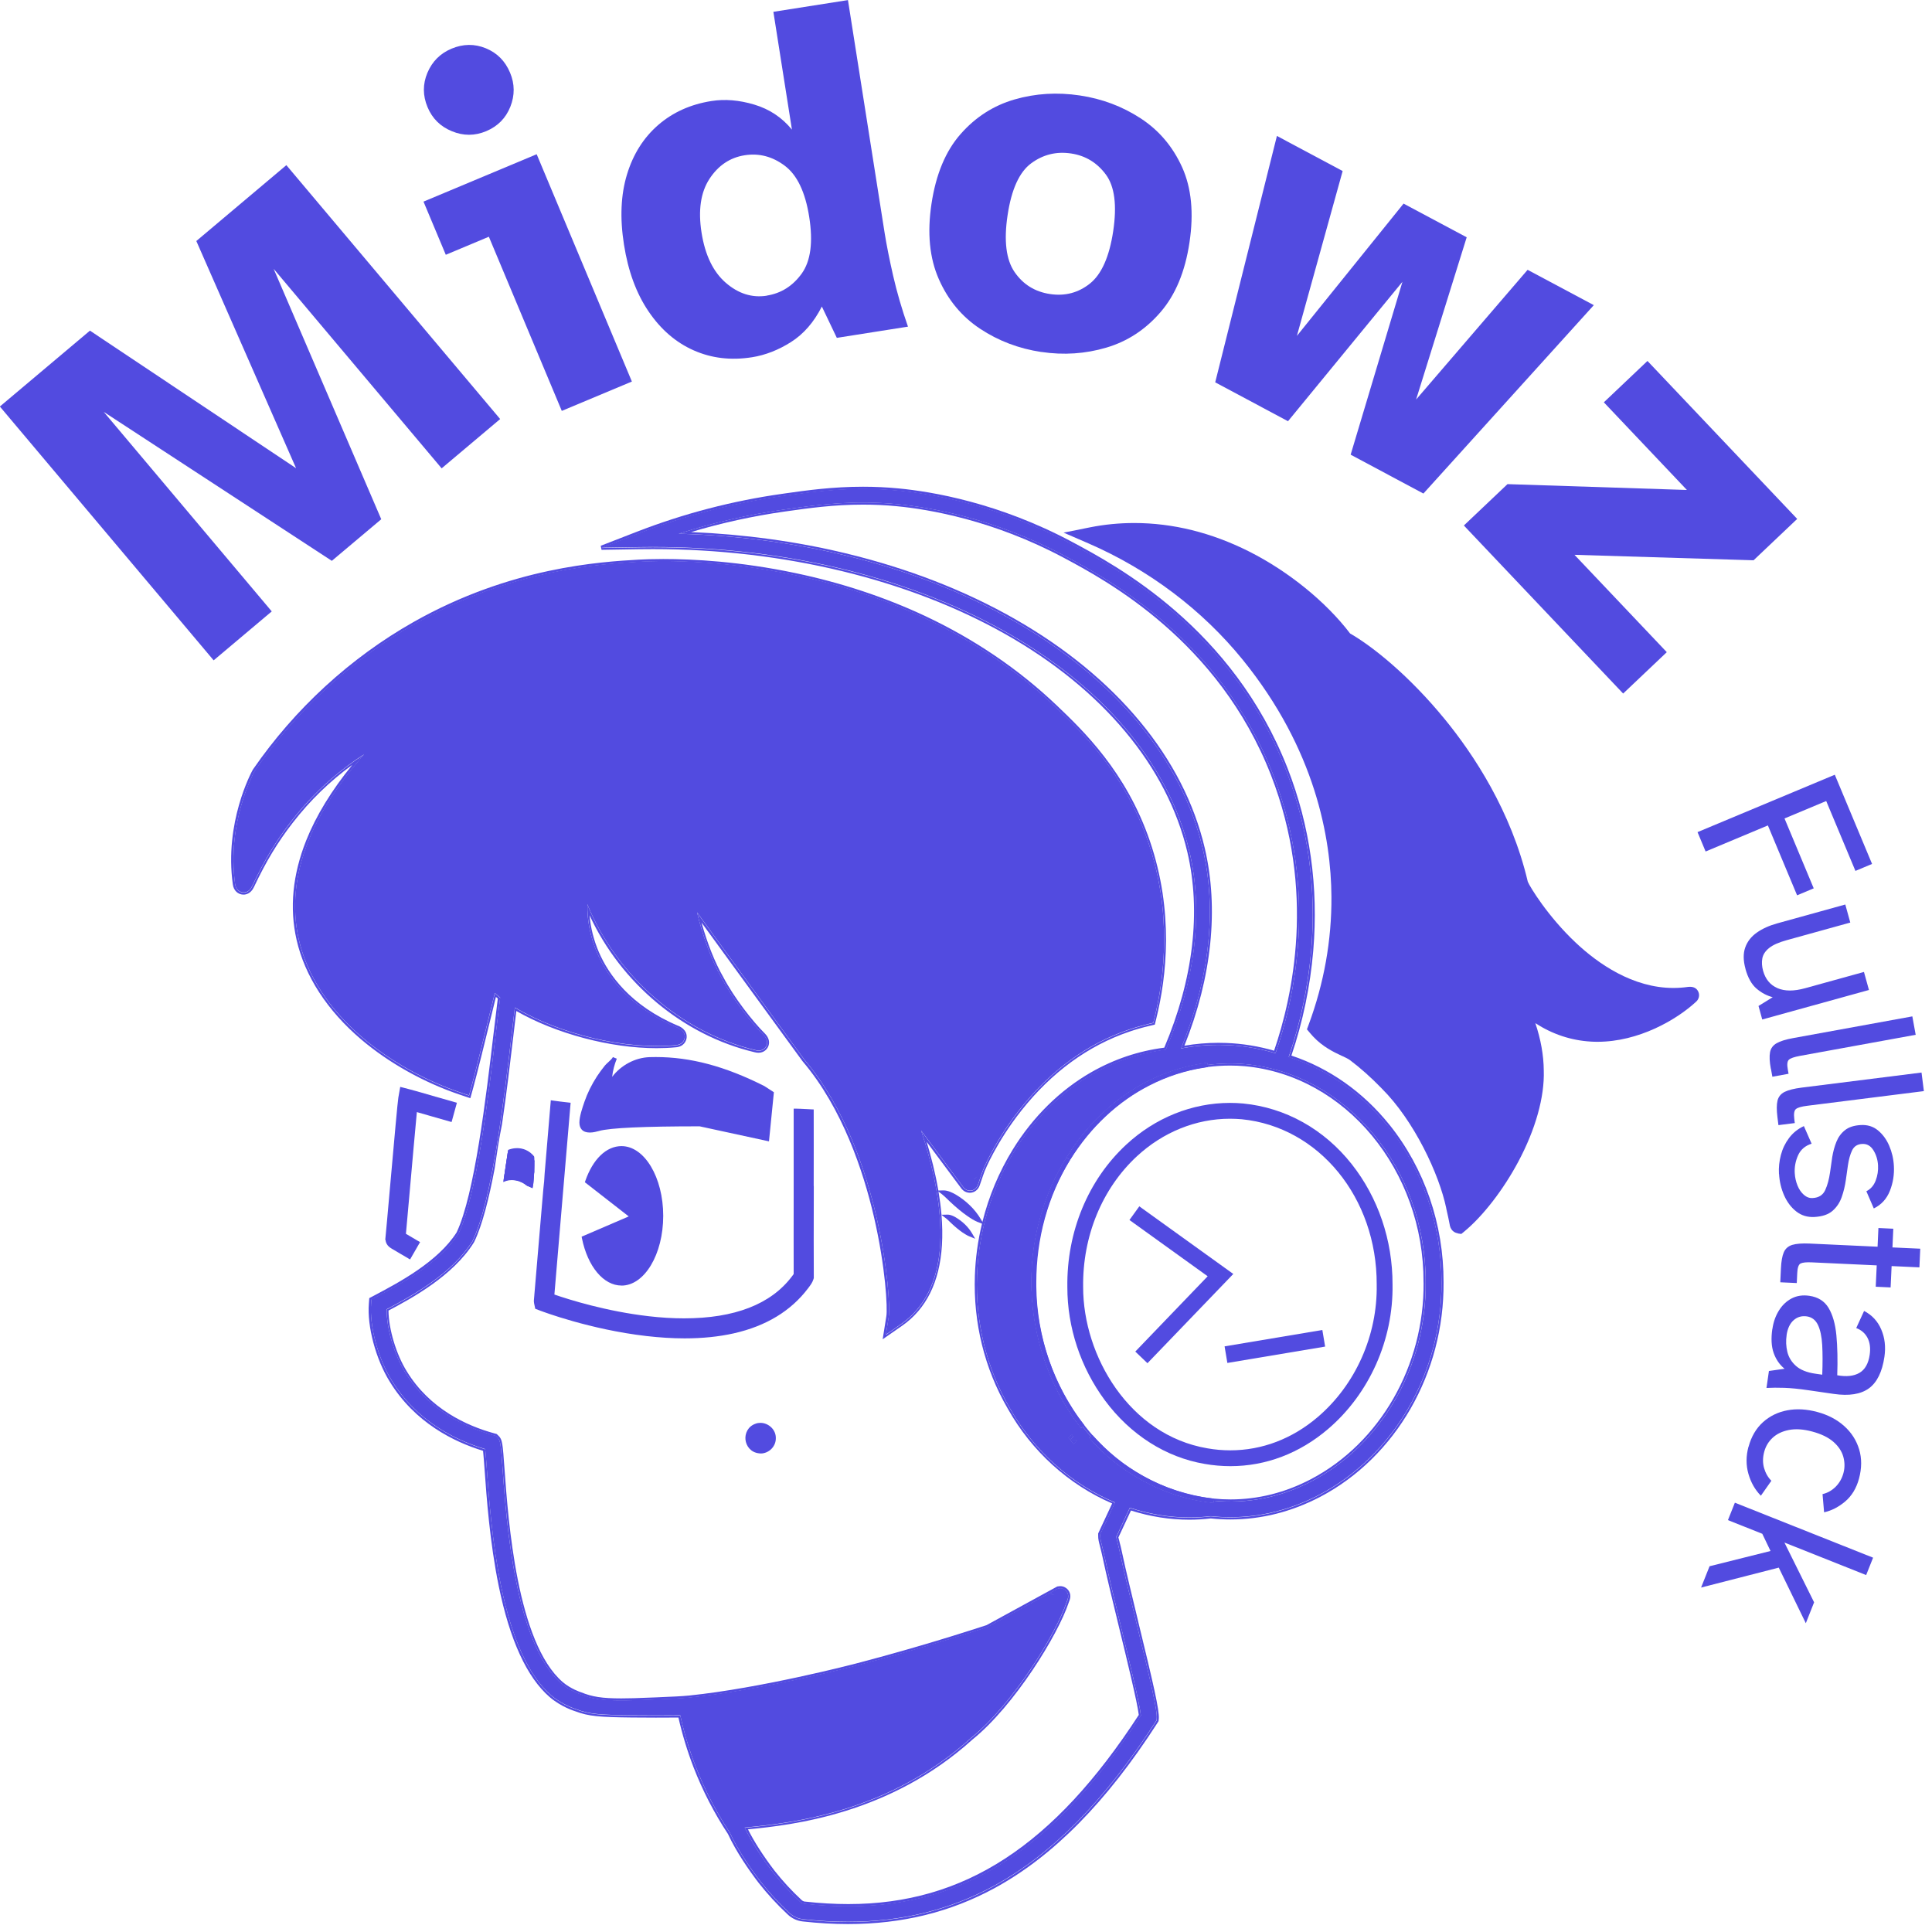 <svg width="128" height="128" viewBox="0 0 128 128" fill="none" xmlns="http://www.w3.org/2000/svg">
<g clip-path="url(#clip0_302_65)">
<path d="M41.175 85.171C39.988 85.171 38.936 83.916 38.556 82.046L38.534 81.933L41.655 80.591L38.749 78.327L38.78 78.234C39.28 76.794 40.172 75.933 41.175 75.933C42.701 75.933 43.94 78.006 43.94 80.553C43.94 83.101 42.701 85.174 41.175 85.174V85.171Z" fill="#524BE0"/>
<path d="M41.175 76.073C40.21 76.073 39.367 76.96 38.911 78.28L41.927 80.628L38.693 82.02C39.049 83.775 40.026 85.033 41.175 85.033C42.626 85.033 43.8 83.029 43.8 80.553C43.8 78.077 42.623 76.073 41.175 76.073Z" fill="#524BE0"/>
<path d="M35.337 78.405C35.397 77.83 35.412 77.25 35.391 76.669C35.259 76.497 35.072 76.319 34.797 76.207C34.626 76.135 34.445 76.101 34.261 76.101C34.017 76.101 33.808 76.163 33.661 76.223C33.552 76.906 33.455 77.593 33.352 78.277C33.452 78.23 33.655 78.149 33.908 78.149C34.045 78.149 34.182 78.174 34.31 78.221C34.367 78.243 34.42 78.267 34.47 78.293C34.623 78.352 34.763 78.436 34.891 78.542C35.016 78.586 35.135 78.642 35.253 78.708L35.337 78.402V78.405Z" fill="#524BE0"/>
<path d="M35.391 77.694C35.4 77.444 35.403 77.194 35.4 76.941C35.291 76.738 35.094 76.479 34.744 76.335C34.264 76.136 33.833 76.292 33.636 76.385C33.546 76.96 33.465 77.537 33.377 78.112C33.574 78.034 33.945 77.937 34.361 78.09C34.682 78.209 34.885 78.427 34.994 78.583C35.038 78.602 35.085 78.621 35.128 78.643C35.216 78.327 35.303 78.009 35.391 77.694Z" fill="#524BE0"/>
<path d="M35.312 78.624C35.394 77.959 35.416 77.284 35.387 76.616C35.256 76.451 35.069 76.285 34.81 76.176C34.635 76.104 34.448 76.067 34.258 76.067C34.017 76.067 33.814 76.126 33.667 76.182C33.555 76.894 33.455 77.606 33.346 78.318C33.44 78.268 33.646 78.184 33.905 78.184C34.005 78.184 34.101 78.196 34.198 78.221C34.46 78.258 34.694 78.377 34.894 78.546C35.029 78.596 35.16 78.655 35.284 78.727L35.312 78.621V78.624ZM34.42 77.928C34.254 77.865 34.083 77.837 33.905 77.837C33.727 77.837 33.586 77.865 33.462 77.903L33.686 76.56C33.789 76.507 33.998 76.417 34.258 76.417C34.401 76.417 34.541 76.445 34.676 76.501C35.125 76.688 35.288 77.097 35.334 77.241L35.029 78.349C34.894 78.196 34.694 78.031 34.42 77.931V77.928Z" fill="#524BE0"/>
<path d="M35.094 78.63C35.116 78.639 35.138 78.652 35.156 78.661L35.378 77.856C35.384 77.753 35.387 77.65 35.391 77.547L35.091 78.63H35.094Z" fill="#524BE0"/>
<path d="M35.4 77.025C35.4 76.975 35.4 76.925 35.4 76.872C35.281 76.673 35.085 76.439 34.76 76.304C34.286 76.108 33.855 76.248 33.646 76.345C33.643 76.373 33.636 76.401 33.633 76.429C33.811 76.339 34.248 76.167 34.735 76.37C35.11 76.526 35.306 76.819 35.403 77.025H35.4Z" fill="#524BE0"/>
<path d="M34.348 78.124C34.629 78.227 34.816 78.408 34.932 78.561C34.972 78.577 35.013 78.593 35.053 78.611C34.941 78.436 34.726 78.19 34.37 78.059C34.204 77.999 34.048 77.974 33.905 77.974C33.693 77.974 33.511 78.024 33.383 78.074C33.38 78.102 33.374 78.127 33.371 78.155C33.568 78.074 33.936 77.974 34.348 78.124Z" fill="#524BE0"/>
<path d="M46.353 74.622C42.67 74.622 40.428 74.725 39.695 74.927L39.67 74.934C39.554 74.965 39.317 75.034 39.077 75.034C38.837 75.034 38.662 74.968 38.543 74.84C38.44 74.725 38.387 74.569 38.387 74.375C38.387 73.966 38.584 73.395 38.715 73.014L38.721 72.995C38.918 72.424 39.196 71.859 39.548 71.315C39.711 71.066 39.892 70.822 40.079 70.591C40.138 70.522 40.216 70.448 40.3 70.373C40.419 70.263 40.566 70.129 40.606 70.035L40.865 70.141C40.709 70.522 40.603 70.931 40.556 71.344C41.137 70.576 42.08 70.067 43.041 70.038C43.175 70.035 43.313 70.032 43.447 70.032C45.747 70.032 48.026 70.638 50.617 71.943H50.623L51.272 72.364L50.947 75.618L46.353 74.622Z" fill="#524BE0"/>
<path d="M46.365 74.484C42.039 74.484 40.279 74.621 39.657 74.793C39.508 74.834 38.899 75.024 38.643 74.743C38.568 74.662 38.524 74.54 38.524 74.372C38.524 73.978 38.721 73.413 38.852 73.039C39.052 72.458 39.333 71.902 39.667 71.39C39.826 71.144 40.001 70.906 40.188 70.682C40.328 70.513 40.656 70.285 40.737 70.088C40.503 70.653 40.385 71.265 40.391 71.877C40.884 70.891 41.945 70.213 43.047 70.179C45.741 70.095 48.148 70.856 50.557 72.068L51.129 72.436L50.826 75.449C49.34 75.127 47.854 74.806 46.368 74.484H46.365Z" fill="#524BE0"/>
<path d="M71.842 94.434L71.733 94.521L71.624 94.605C71.355 94.265 71.096 93.903 70.856 93.531C69.233 91.031 68.337 87.974 68.337 84.924C68.337 83.372 68.561 81.846 69.005 80.388C69.382 79.102 69.935 77.865 70.653 76.713L70.771 76.785L70.89 76.857C69.429 79.245 68.658 82.052 68.658 84.974C68.658 85.052 68.658 85.133 68.658 85.214C68.689 88.57 69.819 91.842 71.842 94.434Z" fill="#524BE0"/>
<path d="M68.521 85.217C68.477 82.164 69.273 79.236 70.771 76.785C70.072 77.909 69.517 79.136 69.139 80.428C67.816 84.784 68.502 89.654 70.974 93.456C71.215 93.825 71.468 94.181 71.736 94.518C69.735 91.955 68.555 88.633 68.524 85.214L68.521 85.217ZM68.521 85.217C68.477 82.164 69.273 79.236 70.771 76.785C70.072 77.909 69.517 79.136 69.139 80.428C67.816 84.784 68.502 89.654 70.974 93.456C71.215 93.825 71.468 94.181 71.736 94.518C69.735 91.955 68.555 88.633 68.524 85.214L68.521 85.217ZM68.521 85.217C68.477 82.164 69.273 79.236 70.771 76.785C70.072 77.909 69.517 79.136 69.139 80.428C67.816 84.784 68.502 89.654 70.974 93.456C71.215 93.825 71.468 94.181 71.736 94.518C69.735 91.955 68.555 88.633 68.524 85.214L68.521 85.217ZM68.521 85.217C68.477 82.164 69.273 79.236 70.771 76.785C70.072 77.909 69.517 79.136 69.139 80.428C67.816 84.784 68.502 89.654 70.974 93.456C71.215 93.825 71.468 94.181 71.736 94.518C69.735 91.955 68.555 88.633 68.524 85.214L68.521 85.217Z" fill="#524BE0"/>
<path d="M80.004 70.553L79.976 70.416C77.429 70.744 75.041 71.89 73.075 73.728C72.151 74.593 71.343 75.586 70.668 76.685L70.787 76.757L70.906 76.832C72.251 74.677 74.068 72.976 76.162 71.912C77.317 71.321 78.544 70.922 79.811 70.731C79.861 70.722 79.911 70.716 79.945 70.71C79.97 70.706 79.995 70.7 80.017 70.694C80.02 70.694 80.026 70.694 80.029 70.691L80.001 70.556L80.004 70.553ZM71.012 95.064L70.793 95.239C70.793 95.239 70.799 95.248 70.806 95.255C70.806 95.258 70.812 95.261 70.812 95.264C70.812 95.264 70.812 95.267 70.815 95.27L70.887 95.361L70.996 95.273L71.105 95.186L71.009 95.064H71.012ZM80.413 99.288C80.413 99.288 80.404 99.288 80.398 99.288L80.323 99.279C78.684 99.073 77.142 98.57 75.744 97.793C75.734 97.787 75.725 97.784 75.716 97.777C74.483 97.087 73.362 96.182 72.382 95.08L72.279 95.17L72.173 95.264C72.825 96.004 73.549 96.669 74.333 97.234C76.234 98.57 78.272 99.354 80.388 99.566L80.404 99.429L80.42 99.291C80.42 99.291 80.42 99.291 80.416 99.291L80.413 99.288Z" fill="#524BE0"/>
<path d="M80.304 99.416C77.17 99.026 74.383 97.54 72.279 95.174C72.922 95.904 73.637 96.557 74.414 97.122C76.306 98.452 78.344 99.223 80.401 99.429L80.304 99.416ZM73.172 73.829C72.251 74.69 71.452 75.677 70.79 76.757C72.123 74.625 73.971 72.87 76.103 71.787C77.273 71.19 78.513 70.788 79.792 70.594C79.842 70.588 79.889 70.579 79.927 70.572C79.951 70.569 79.973 70.563 79.998 70.557C77.495 70.878 75.132 72.002 73.175 73.832L73.172 73.829ZM70.903 95.152C70.903 95.152 70.918 95.174 70.927 95.183C70.953 95.214 70.974 95.242 70.999 95.273C70.968 95.233 70.937 95.192 70.903 95.152Z" fill="#524BE0"/>
<path d="M71.012 95.064L70.793 95.239C70.793 95.239 70.799 95.248 70.806 95.255C70.806 95.258 70.812 95.261 70.812 95.264C70.812 95.264 70.812 95.267 70.815 95.27L70.887 95.361L70.996 95.273L71.105 95.186L71.009 95.064H71.012ZM71.336 95.47L71.296 95.411H70.924L71.118 95.642C71.118 95.642 71.127 95.654 71.133 95.66L71.34 95.47H71.336Z" fill="#524BE0"/>
<path d="M71.224 95.551C71.224 95.551 71.23 95.561 71.237 95.564C71.233 95.561 71.23 95.554 71.227 95.551H71.224ZM70.903 95.152C70.903 95.152 70.918 95.174 70.927 95.183C70.953 95.214 70.974 95.242 70.999 95.273C70.968 95.233 70.937 95.192 70.903 95.152Z" fill="#524BE0"/>
<path d="M69.869 105.675L69.607 105.592V105.595L69.74 105.635L69.869 105.675Z" fill="#524BE0"/>
<path d="M64.642 78.036L64.75 77.95L64.529 78.113L64.532 78.119L64.642 78.036Z" fill="#524BE0"/>
<path d="M81.244 69.236C82.57 69.289 83.681 69.532 84.506 69.779C85.754 66.204 87.374 59.086 84.34 51.303C80.847 42.334 73.356 38.331 70.534 36.823C65.84 34.316 61.563 33.602 59.431 33.398C56.472 33.118 54.075 33.455 52.146 33.73L51.987 33.751C49.605 34.085 47.255 34.626 44.964 35.359C48.772 35.465 52.465 35.946 55.973 36.786C60.103 37.779 63.886 39.249 67.219 41.157C73.871 44.969 78.297 50.313 79.683 56.214C80.635 60.27 80.139 64.834 78.25 69.458C79.04 69.308 80.058 69.186 81.244 69.233V69.236ZM78.472 69.276C80.292 64.712 80.757 60.188 79.817 56.183C78.425 50.245 73.974 44.866 67.288 41.038C63.942 39.121 60.146 37.648 56.004 36.652C52.749 35.868 49.315 35.4 45.788 35.25C47.823 34.641 49.908 34.185 52.003 33.889L52.162 33.867C53.601 33.664 55.233 33.433 57.184 33.433C57.93 33.433 58.682 33.467 59.416 33.539C61.538 33.742 65.796 34.454 70.466 36.948C73.275 38.447 80.732 42.434 84.206 51.356C87.19 59.014 85.639 66.033 84.412 69.611C83.379 69.314 82.314 69.139 81.244 69.099C81.069 69.092 80.891 69.089 80.719 69.089C79.967 69.089 79.212 69.155 78.469 69.28L78.472 69.276Z" fill="#524BE0"/>
<path d="M71.296 95.411H70.924L71.118 95.642C71.118 95.642 71.127 95.654 71.133 95.661L71.34 95.47L71.299 95.408L71.296 95.411Z" fill="#524BE0"/>
<path d="M71.105 95.186L71.009 95.064L70.79 95.239C70.79 95.239 70.796 95.248 70.803 95.255C70.803 95.258 70.809 95.261 70.809 95.264C70.809 95.264 70.809 95.267 70.812 95.27L70.884 95.361L70.993 95.273L71.102 95.186H71.105Z" fill="#524BE0"/>
<path d="M92.044 74.506C90.308 72.346 88.067 70.769 85.558 69.935C86.31 67.731 86.809 65.33 87.006 62.986C87.362 58.777 86.793 54.719 85.314 50.922C81.681 41.591 73.94 37.457 71.027 35.902C66.174 33.308 61.741 32.568 59.531 32.359C58.757 32.284 57.968 32.247 57.181 32.247C55.164 32.247 53.488 32.481 52.009 32.69L51.84 32.715C48.529 33.18 45.27 34.032 42.155 35.244L39.801 36.158L39.854 36.427L42.379 36.386C42.679 36.38 42.982 36.38 43.281 36.38C51.918 36.38 60.215 38.388 66.645 42.034C73.069 45.677 77.339 50.801 78.665 56.451C79.589 60.391 79.062 64.868 77.136 69.411C75.438 69.626 73.815 70.173 72.304 71.034C70.235 72.218 68.433 73.991 67.098 76.161C66.186 77.644 65.509 79.264 65.087 80.956C65.078 80.993 65.069 81.034 65.059 81.072C64.788 82.189 64.629 83.341 64.588 84.503C64.476 87.631 65.228 90.681 66.764 93.322C68.34 96.138 70.796 98.364 73.684 99.607L72.757 101.596V101.739C72.75 101.964 72.807 102.173 72.882 102.463L72.888 102.492C72.935 102.669 72.991 102.891 73.05 103.175C73.303 104.374 73.746 106.2 74.139 107.811C74.658 109.938 75.36 112.835 75.447 113.618C69.819 122.282 63.883 126.15 56.204 126.15C55.286 126.15 54.319 126.094 53.339 125.985H53.323C53.242 125.975 53.167 125.938 53.101 125.875L53.089 125.863C52.446 125.267 51.846 124.614 51.306 123.927C50.57 122.962 49.967 122.023 49.555 121.199C52.496 120.914 58.96 120.196 64.429 115.248C67.201 113.013 70.1 108.308 70.806 106.172L70.818 106.138C70.84 106.082 70.856 106.041 70.868 106.007C70.996 105.635 70.815 105.386 70.731 105.298C70.672 105.236 70.506 105.086 70.241 105.086C70.194 105.086 70.144 105.092 70.094 105.102H70.082C70.082 105.102 70.072 105.108 70.069 105.108H70.047C70.047 105.108 66.139 107.246 65.359 107.671C62.462 108.617 59.513 109.482 56.594 110.243C56.532 110.259 50.439 111.842 45.669 112.332C45.176 112.382 44.555 112.41 43.431 112.457L43.097 112.469C42.248 112.507 41.649 112.523 41.156 112.523C39.901 112.523 39.23 112.419 38.496 112.117H38.49L38.484 112.114C38.478 112.114 37.806 111.892 37.279 111.439C34.254 108.829 33.674 100.756 33.424 97.303C33.302 95.632 33.287 95.376 33.034 95.13L32.909 95.008L32.74 94.961C30.943 94.471 28.474 93.357 26.941 90.84C26.248 89.723 25.749 88.052 25.739 86.829C27.266 86.02 30.006 84.54 31.392 82.323L31.426 82.261C31.954 81.162 32.397 79.407 32.772 77.419C32.915 76.439 33.059 75.458 33.259 74.487C33.561 72.442 33.808 70.363 34.011 68.637V68.63C34.095 67.934 34.154 67.413 34.208 66.982C36.826 68.484 40.444 69.445 43.494 69.445C43.928 69.445 44.352 69.427 44.748 69.389C45.329 69.355 45.457 68.939 45.482 68.811C45.523 68.602 45.504 68.215 44.939 67.962H44.929C41.752 66.623 40.319 64.566 39.676 63.079C39.339 62.296 39.13 61.465 39.061 60.641C41.146 65.149 45.273 68.593 49.986 69.711C50.077 69.736 50.167 69.748 50.252 69.748C50.629 69.748 50.81 69.492 50.857 69.411C51.035 69.111 50.963 68.758 50.667 68.465C49.867 67.672 48.638 66.102 47.929 64.753L47.917 64.731C47.367 63.776 46.855 62.486 46.478 61.122C46.924 61.734 47.427 62.424 47.954 63.151L48.797 64.309C50.523 66.682 52.309 69.136 53.157 70.291L53.182 70.323C55.826 73.441 57.203 77.625 57.893 80.585C58.679 83.963 58.807 86.685 58.723 87.197L58.479 88.73L59.756 87.843C61.361 86.732 62.253 84.933 62.406 82.504C62.447 81.843 62.431 81.165 62.375 80.485C62.375 80.478 62.375 80.475 62.375 80.469C62.331 79.957 62.263 79.445 62.178 78.942C62.175 78.917 62.169 78.889 62.166 78.864C61.969 77.712 61.682 76.604 61.392 75.645C61.854 76.264 62.184 76.707 62.412 77.019L63.258 78.156C63.474 78.446 63.63 78.652 63.689 78.733C63.826 78.917 64.029 79.023 64.251 79.023C64.276 79.023 64.301 79.023 64.326 79.02C64.572 78.992 64.778 78.836 64.881 78.599L64.897 78.564C64.947 78.424 64.994 78.287 65.031 78.171L65.037 78.156C65.097 77.978 65.156 77.796 65.237 77.587C65.243 77.569 65.99 75.699 67.675 73.569C69.679 71.04 72.079 69.286 74.804 68.356C75.232 68.209 75.672 68.081 76.115 67.978L76.509 67.884L76.605 67.491C77.295 64.7 77.779 60.395 76.184 55.724C74.614 51.125 71.739 48.384 70.019 46.742C67.513 44.354 64.579 42.359 61.301 40.816C58.642 39.568 55.742 38.606 52.686 37.966C49.025 37.195 45.91 37.036 43.94 37.036C43.206 37.036 42.663 37.058 42.333 37.076C39.792 37.223 33.836 37.566 27.403 41.207C23.22 43.573 19.543 46.945 16.768 50.966L16.737 51.016C16.659 51.157 14.852 54.497 15.426 58.596C15.486 59.027 15.773 59.221 16.019 59.261C16.057 59.267 16.097 59.271 16.135 59.271C16.297 59.271 16.606 59.208 16.809 58.799L16.818 58.784C17.624 57.076 18.395 55.796 19.403 54.5C20.555 53.014 21.878 51.734 23.342 50.676C21.962 52.368 20.939 54.047 20.286 55.683C19.384 57.947 19.169 60.167 19.652 62.277C20.202 64.678 21.681 66.954 23.929 68.865C25.767 70.425 28.099 71.731 30.499 72.536L31.161 72.758L31.348 72.083C31.604 71.153 32.097 69.149 32.491 67.538C32.628 66.979 32.753 66.47 32.856 66.049L32.981 66.155C32.9 66.782 32.809 67.547 32.706 68.427L32.7 68.471C32.197 72.72 31.442 79.139 30.253 81.649C29.02 83.594 26.407 84.977 24.843 85.805L24.466 86.004L24.438 86.366C24.316 87.871 24.896 90.044 25.817 91.53C27.484 94.262 30.084 95.533 32.004 96.12C32.038 96.441 32.076 96.963 32.107 97.39C32.235 99.185 32.45 102.186 33.043 105.083C33.777 108.664 34.913 111.139 36.417 112.435C37.16 113.075 38.034 113.353 38.119 113.378C39.005 113.712 39.714 113.765 41.849 113.79C42.382 113.796 42.922 113.799 43.456 113.799C43.953 113.799 44.452 113.799 44.948 113.793C45.201 114.911 45.538 116.016 45.947 117.081C46.546 118.626 47.311 120.112 48.226 121.501L48.232 121.511C48.791 122.719 49.64 123.93 50.258 124.739C50.841 125.482 51.487 126.184 52.177 126.828C52.452 127.096 52.811 127.265 53.192 127.302C54.209 127.414 55.211 127.474 56.173 127.474C59.765 127.474 62.946 126.693 65.896 125.092C69.766 122.984 73.293 119.413 76.671 114.168L76.758 114.03L76.774 113.871C76.824 113.334 76.402 111.517 75.425 107.502L75.4 107.39C75.001 105.738 74.586 104.031 74.349 102.907C74.283 102.585 74.221 102.342 74.168 102.145V102.133C74.139 102.036 74.115 101.936 74.096 101.861L74.929 100.075C76.203 100.481 77.504 100.684 78.796 100.684C79.271 100.684 79.749 100.656 80.217 100.6C80.647 100.646 81.085 100.668 81.518 100.668C83.569 100.668 85.57 100.163 87.468 99.17C92.481 96.538 95.689 90.962 95.639 84.962V84.952C95.652 81.112 94.375 77.403 92.044 74.503V74.506ZM95.502 84.968C95.552 90.915 92.374 96.444 87.405 99.051C85.514 100.044 83.519 100.534 81.522 100.534C81.088 100.534 80.654 100.512 80.22 100.465C79.749 100.522 79.274 100.55 78.8 100.55C77.464 100.55 76.134 100.328 74.857 99.906L73.955 101.845C73.971 101.93 74.002 102.048 74.033 102.17C74.083 102.367 74.149 102.613 74.214 102.938C74.458 104.09 74.882 105.841 75.294 107.537C76.243 111.445 76.686 113.344 76.64 113.859L76.627 113.987L76.558 114.093C73.194 119.316 69.685 122.875 65.833 124.97C62.921 126.553 59.74 127.336 56.179 127.336C55.218 127.336 54.231 127.28 53.214 127.165C52.864 127.13 52.533 126.977 52.283 126.731C51.597 126.094 50.954 125.395 50.376 124.655C49.73 123.809 48.903 122.616 48.354 121.426C47.601 120.287 46.777 118.82 46.087 117.034C45.613 115.81 45.292 114.667 45.07 113.656C43.937 113.668 42.866 113.665 41.861 113.656C39.764 113.634 39.049 113.584 38.175 113.253C38.175 113.253 37.27 112.981 36.52 112.335C35.041 111.058 33.92 108.611 33.193 105.061C32.603 102.179 32.388 99.182 32.26 97.387C32.222 96.859 32.182 96.319 32.147 96.02C30.175 95.43 27.603 94.165 25.951 91.465C25.043 90 24.472 87.862 24.59 86.385L24.612 86.098L24.921 85.936C26.501 85.099 29.138 83.703 30.387 81.724C31.586 79.198 32.344 72.761 32.85 68.493C32.959 67.569 33.056 66.754 33.14 66.105C33.028 66.011 32.906 65.911 32.784 65.808C32.672 66.267 32.525 66.857 32.366 67.513C31.97 69.124 31.479 71.131 31.224 72.055L31.077 72.586L30.552 72.411C28.168 71.612 25.852 70.316 24.029 68.768C21.803 66.876 20.339 64.625 19.799 62.255C19.325 60.173 19.534 57.981 20.427 55.743C21.176 53.863 22.415 51.937 24.119 49.995C22.718 50.891 20.951 52.299 19.306 54.422C18.292 55.724 17.514 57.01 16.706 58.73L16.7 58.74C16.5 59.139 16.21 59.155 16.057 59.13C15.96 59.114 15.642 59.027 15.579 58.584C15.011 54.516 16.796 51.228 16.875 51.091L16.903 51.047C19.662 47.051 23.323 43.692 27.487 41.338C33.892 37.716 39.823 37.373 42.358 37.226C43.481 37.161 47.542 37.033 52.674 38.113C55.72 38.753 58.611 39.708 61.258 40.954C64.522 42.487 67.444 44.472 69.938 46.854C71.645 48.484 74.508 51.21 76.068 55.78C77.654 60.416 77.17 64.697 76.487 67.469L76.409 67.778L76.1 67.853C75.653 67.959 75.207 68.087 74.776 68.234C72.026 69.174 69.604 70.941 67.585 73.494C65.902 75.617 65.159 77.469 65.128 77.547C65.041 77.765 64.978 77.953 64.919 78.137C64.878 78.262 64.835 78.393 64.788 78.524L64.775 78.555C64.694 78.743 64.526 78.871 64.332 78.892C64.135 78.914 63.945 78.827 63.823 78.664C63.751 78.568 63.549 78.296 63.261 77.912L62.547 76.951C62.194 76.47 61.632 75.717 61.03 74.915C61.03 74.921 61.033 74.927 61.036 74.934C61.701 76.938 62.456 79.879 62.291 82.508C62.141 84.893 61.267 86.654 59.7 87.74L58.692 88.439L58.885 87.228C58.969 86.707 58.842 83.956 58.052 80.563C57.359 77.587 55.976 73.379 53.313 70.241L53.292 70.213C52.408 69.014 50.526 66.429 48.709 63.929C47.779 62.652 46.877 61.409 46.184 60.46C46.531 61.915 47.108 63.576 47.817 64.809L47.826 64.828C48.538 66.189 49.78 67.772 50.585 68.574C50.704 68.693 50.957 69.002 50.754 69.348C50.701 69.436 50.498 69.711 50.039 69.583C45.101 68.412 40.844 64.65 38.915 59.923C38.896 60.978 39.114 62.099 39.564 63.142C40.216 64.653 41.668 66.742 44.889 68.093L44.901 68.1C45.351 68.302 45.401 68.59 45.36 68.796C45.342 68.899 45.239 69.23 44.758 69.258C41.434 69.576 37.114 68.543 34.114 66.763C34.045 67.307 33.97 67.934 33.892 68.624C33.377 72.973 32.603 79.545 31.32 82.211L31.292 82.261C29.956 84.403 27.316 85.858 25.621 86.757C25.608 88.005 26.108 89.738 26.844 90.924C28.402 93.478 30.902 94.609 32.725 95.105L32.856 95.142L32.953 95.239C33.159 95.442 33.178 95.636 33.299 97.322C33.549 100.787 34.13 108.904 37.201 111.552C37.757 112.032 38.453 112.254 38.453 112.254C39.483 112.679 40.425 112.732 43.113 112.616C44.468 112.557 45.148 112.532 45.691 112.476C50.529 111.976 56.638 110.384 56.638 110.384C58.982 109.772 61.969 108.932 65.421 107.805C66.982 106.953 68.543 106.101 70.1 105.251C70.103 105.251 70.107 105.251 70.113 105.251C70.4 105.186 70.581 105.351 70.631 105.404C70.697 105.476 70.84 105.673 70.737 105.973C70.725 106.013 70.709 106.051 70.69 106.097C70.684 106.11 70.681 106.122 70.675 106.138C69.975 108.267 67.104 112.928 64.338 115.157C58.913 120.072 52.571 120.786 49.34 121.096C49.752 121.963 50.395 122.981 51.194 124.03C51.737 124.723 52.343 125.382 52.992 125.985L53.005 125.997C53.089 126.081 53.192 126.128 53.307 126.141H53.317C62.587 127.174 69.254 123.443 75.588 113.675C75.525 112.963 74.807 110 74.274 107.802C73.859 106.101 73.431 104.34 73.187 103.169C73.125 102.866 73.066 102.635 73.019 102.451C72.947 102.17 72.894 101.97 72.897 101.764V101.652L73.874 99.56C71.024 98.371 68.515 96.179 66.888 93.278C65.365 90.659 64.616 87.634 64.732 84.531C64.838 81.59 65.699 78.727 67.219 76.254C68.543 74.103 70.328 72.346 72.379 71.175C73.899 70.307 75.525 69.767 77.239 69.558C79.202 64.962 79.745 60.435 78.806 56.439C75.997 44.463 60.674 35.977 42.382 36.265L39.857 36.305L42.211 35.39C45.316 34.182 48.566 33.333 51.865 32.871L52.024 32.849C54 32.571 56.457 32.225 59.522 32.515C61.722 32.724 66.133 33.461 70.965 36.043C73.865 37.591 81.571 41.709 85.189 50.991C86.659 54.766 87.224 58.802 86.872 62.992C86.669 65.38 86.154 67.816 85.383 70.045C87.908 70.853 90.174 72.421 91.938 74.612C94.251 77.487 95.515 81.165 95.502 84.974V84.987V84.968Z" fill="#524BE0"/>
<path d="M82.47 70.497C81.64 70.428 80.813 70.45 80.001 70.553L79.973 70.416C77.426 70.744 75.038 71.89 73.072 73.728C72.148 74.593 71.34 75.586 70.665 76.685L70.784 76.757C70.784 76.757 70.772 76.775 70.768 76.782L70.65 76.71C69.932 77.862 69.379 79.101 69.002 80.385C68.558 81.843 68.334 83.369 68.334 84.921C68.334 87.971 69.23 91.031 70.853 93.528C71.093 93.9 71.352 94.262 71.621 94.602L71.73 94.518C71.761 94.558 71.795 94.599 71.826 94.64C71.861 94.68 71.892 94.721 71.926 94.761C71.936 94.774 71.945 94.786 71.954 94.799C71.992 94.846 72.032 94.892 72.073 94.939C72.107 94.98 72.139 95.017 72.173 95.055C72.207 95.092 72.239 95.13 72.273 95.167L72.167 95.261C72.819 96.001 73.543 96.666 74.327 97.231C76.228 98.567 78.266 99.351 80.382 99.563L80.398 99.426C82.605 99.647 84.83 99.216 86.915 98.124C91.541 95.695 94.5 90.534 94.453 84.974V84.955C94.478 77.462 89.216 71.112 82.47 70.497ZM94.316 84.974C94.363 90.481 91.432 95.595 86.853 97.999C85.155 98.889 83.363 99.341 81.525 99.341C81.156 99.341 80.785 99.323 80.416 99.285C80.416 99.285 80.416 99.285 80.413 99.285C80.407 99.285 80.404 99.285 80.398 99.285C78.335 99.076 76.349 98.308 74.492 97.006C73.731 96.454 73.019 95.807 72.379 95.08C72.348 95.042 72.313 95.005 72.282 94.967C72.248 94.93 72.217 94.889 72.182 94.852L72.145 94.805C72.12 94.774 72.092 94.743 72.064 94.708C72.054 94.699 72.048 94.69 72.039 94.674C72.007 94.633 71.973 94.593 71.939 94.552C71.908 94.515 71.876 94.474 71.845 94.43C71.583 94.096 71.327 93.744 71.093 93.378C68.646 89.607 67.965 84.78 69.273 80.463C69.641 79.201 70.188 77.987 70.89 76.854C70.893 76.847 70.899 76.841 70.903 76.835V76.829H70.906C71.567 75.751 72.36 74.774 73.265 73.928C75.185 72.13 77.514 71.012 80.001 70.691H80.011C80.011 70.691 80.014 70.691 80.017 70.691C80.507 70.628 81.007 70.597 81.5 70.597C81.818 70.597 82.143 70.61 82.458 70.638C89.132 71.246 94.338 77.534 94.313 84.955V84.977L94.316 84.974Z" fill="#524BE0"/>
<path d="M80.398 99.426C78.341 99.22 76.299 98.445 74.411 97.118C73.634 96.556 72.919 95.901 72.276 95.17L72.17 95.261C72.822 96.001 73.546 96.666 74.33 97.231C76.231 98.567 78.269 99.351 80.385 99.563L80.401 99.426H80.398ZM73.172 73.828C75.129 71.999 77.492 70.875 79.995 70.553C79.995 70.553 80.001 70.553 80.004 70.553L79.976 70.416C77.429 70.744 75.041 71.89 73.075 73.728C72.151 74.593 71.343 75.586 70.668 76.685L70.787 76.757C71.449 75.677 72.248 74.69 73.169 73.828H73.172ZM69.136 80.425C69.514 79.136 70.069 77.906 70.768 76.782L70.65 76.71C69.932 77.862 69.379 79.101 69.002 80.385C68.558 81.843 68.334 83.369 68.334 84.921C68.334 87.971 69.23 91.031 70.853 93.528C71.093 93.9 71.352 94.262 71.621 94.602L71.73 94.518C71.461 94.177 71.209 93.825 70.968 93.453C68.496 89.647 67.812 84.78 69.133 80.425H69.136ZM71.296 95.411H70.924L71.118 95.642C71.118 95.642 71.127 95.654 71.133 95.66L71.34 95.47L71.299 95.408L71.296 95.411ZM71.224 95.551C71.224 95.551 71.23 95.561 71.233 95.564C71.23 95.558 71.227 95.554 71.221 95.551H71.224ZM70.927 95.183C70.927 95.183 70.912 95.161 70.903 95.152C70.934 95.192 70.965 95.233 70.999 95.273L71.109 95.186L71.012 95.064L70.793 95.239C70.793 95.239 70.8 95.248 70.806 95.255C70.806 95.258 70.812 95.261 70.812 95.264C70.812 95.264 70.812 95.267 70.815 95.27L70.887 95.361L70.996 95.273C70.971 95.242 70.949 95.214 70.924 95.183H70.927ZM69.607 105.595L69.741 105.635L69.876 105.676L69.61 105.588L69.607 105.595ZM64.532 78.121L64.641 78.037L64.75 77.953L64.526 78.118V78.124L64.532 78.121Z" fill="#524BE0"/>
<path d="M91.934 74.593C90.171 72.402 87.905 70.834 85.379 70.026C86.15 67.797 86.665 65.362 86.868 62.973C87.221 58.787 86.656 54.75 85.186 50.972C81.571 41.691 73.865 37.573 70.962 36.024C66.13 33.442 61.716 32.705 59.519 32.496C56.454 32.206 53.997 32.553 52.021 32.83L51.862 32.852C48.563 33.317 45.313 34.166 42.208 35.372L39.854 36.286L42.379 36.246C60.671 35.959 75.99 44.444 78.803 56.42C79.739 60.416 79.196 64.943 77.236 69.539C75.525 69.745 73.896 70.288 72.376 71.156C70.325 72.327 68.543 74.084 67.216 76.236C65.696 78.708 64.835 81.568 64.728 84.512C64.616 87.615 65.362 90.637 66.885 93.26C68.508 96.16 71.021 98.349 73.871 99.541L72.897 101.633V101.745C72.891 101.951 72.944 102.154 73.016 102.432C73.062 102.616 73.122 102.85 73.184 103.15C73.431 104.318 73.859 106.079 74.27 107.783C74.804 109.981 75.525 112.944 75.585 113.656C69.251 123.428 62.581 127.158 53.313 126.125H53.304C53.189 126.112 53.086 126.063 53.001 125.981L52.989 125.969C52.34 125.366 51.734 124.708 51.191 124.015C50.392 122.969 49.749 121.951 49.337 121.08C52.568 120.771 58.907 120.056 64.335 115.142C67.101 112.916 69.972 108.252 70.672 106.122C70.678 106.11 70.684 106.094 70.687 106.082C70.706 106.035 70.722 105.997 70.734 105.957C70.837 105.654 70.693 105.457 70.628 105.389C70.578 105.336 70.397 105.17 70.11 105.236C70.11 105.236 70.103 105.236 70.097 105.236C68.537 106.088 66.976 106.94 65.418 107.789C61.963 108.917 58.976 109.759 56.635 110.368C56.635 110.368 50.526 111.96 45.688 112.46C45.145 112.516 44.464 112.541 43.11 112.6C40.422 112.716 39.48 112.663 38.45 112.238C38.45 112.238 37.753 112.017 37.198 111.536C34.126 108.888 33.546 100.771 33.296 97.306C33.174 95.62 33.156 95.426 32.95 95.223L32.853 95.127L32.722 95.089C30.899 94.59 28.399 93.46 26.841 90.909C26.108 89.722 25.605 87.99 25.617 86.741C27.312 85.842 29.953 84.387 31.289 82.245L31.317 82.195C32.597 79.529 33.374 72.957 33.889 68.608C33.97 67.918 34.045 67.291 34.111 66.748C37.107 68.527 41.43 69.561 44.755 69.242C45.239 69.214 45.338 68.883 45.357 68.78C45.398 68.574 45.348 68.287 44.898 68.084L44.886 68.078C41.664 66.723 40.213 64.637 39.561 63.126C39.111 62.083 38.893 60.963 38.911 59.907C40.84 64.634 45.098 68.396 50.036 69.567C50.495 69.695 50.698 69.42 50.751 69.333C50.957 68.986 50.701 68.677 50.582 68.558C49.774 67.756 48.535 66.173 47.823 64.812L47.814 64.793C47.105 63.56 46.525 61.899 46.181 60.444C46.874 61.394 47.776 62.636 48.706 63.913C50.526 66.414 52.405 68.999 53.289 70.198L53.31 70.226C55.973 73.366 57.356 77.572 58.049 80.547C58.838 83.944 58.966 86.691 58.882 87.212L58.689 88.424L59.697 87.724C61.264 86.638 62.135 84.877 62.288 82.492C62.453 79.863 61.698 76.922 61.033 74.918C61.033 74.912 61.03 74.906 61.026 74.899C61.626 75.702 62.191 76.454 62.544 76.935L63.258 77.896C63.542 78.28 63.745 78.552 63.82 78.649C63.942 78.814 64.132 78.898 64.329 78.877C64.526 78.855 64.691 78.73 64.772 78.54L64.785 78.508C64.832 78.377 64.875 78.246 64.916 78.121C64.975 77.937 65.037 77.746 65.125 77.531C65.156 77.453 65.899 75.602 67.581 73.479C69.604 70.928 72.023 69.158 74.773 68.218C75.204 68.071 75.65 67.943 76.097 67.837L76.406 67.762L76.484 67.453C77.167 64.681 77.651 60.404 76.065 55.764C74.505 51.194 71.642 48.468 69.935 46.839C67.438 44.457 64.516 42.474 61.254 40.938C58.604 39.693 55.717 38.737 52.67 38.097C47.536 37.017 43.475 37.145 42.354 37.211C39.823 37.357 33.892 37.701 27.484 41.322C23.32 43.676 19.659 47.035 16.899 51.032L16.871 51.075C16.796 51.213 15.008 54.5 15.576 58.568C15.638 59.011 15.957 59.099 16.054 59.114C16.21 59.139 16.5 59.124 16.697 58.724L16.703 58.715C17.511 56.995 18.292 55.708 19.303 54.406C20.948 52.287 22.715 50.879 24.116 49.98C22.412 51.921 21.173 53.848 20.424 55.727C19.531 57.965 19.322 60.157 19.796 62.239C20.339 64.609 21.8 66.863 24.026 68.752C25.849 70.3 28.168 71.596 30.549 72.395L31.074 72.57L31.22 72.04C31.476 71.115 31.966 69.111 32.363 67.497C32.525 66.841 32.669 66.251 32.781 65.792C32.903 65.895 33.025 65.995 33.137 66.089C33.053 66.738 32.956 67.553 32.847 68.477C32.344 72.742 31.582 79.183 30.384 81.708C29.135 83.688 26.495 85.083 24.918 85.92L24.609 86.082L24.587 86.37C24.469 87.849 25.04 89.985 25.948 91.449C27.6 94.153 30.172 95.417 32.144 96.004C32.179 96.304 32.219 96.844 32.257 97.371C32.385 99.163 32.6 102.164 33.19 105.045C33.917 108.595 35.038 111.043 36.517 112.32C37.267 112.966 38.172 113.237 38.172 113.237C39.046 113.568 39.761 113.618 41.858 113.64C42.86 113.649 43.934 113.653 45.067 113.64C45.288 114.649 45.61 115.791 46.084 117.018C46.774 118.804 47.598 120.271 48.35 121.411C48.9 122.6 49.727 123.793 50.373 124.639C50.954 125.379 51.594 126.075 52.28 126.715C52.533 126.962 52.864 127.118 53.211 127.149C54.228 127.261 55.218 127.321 56.176 127.321C59.737 127.321 62.918 126.537 65.83 124.954C69.682 122.859 73.191 119.3 76.555 114.077L76.624 113.971L76.636 113.843C76.683 113.328 76.243 111.43 75.291 107.521C74.879 105.826 74.455 104.074 74.211 102.922C74.146 102.598 74.08 102.354 74.03 102.154C73.999 102.029 73.968 101.911 73.952 101.83L74.854 99.891C76.131 100.309 77.461 100.534 78.796 100.534C79.268 100.534 79.742 100.506 80.217 100.45C80.651 100.497 81.085 100.518 81.518 100.518C83.516 100.518 85.511 100.028 87.402 99.035C92.371 96.428 95.549 90.9 95.499 84.952V84.94C95.512 81.131 94.244 77.453 91.934 74.578V74.593ZM69.607 105.592L69.873 105.679L69.738 105.638L69.604 105.598L69.607 105.592ZM64.753 77.949L64.644 78.034L64.535 78.118V78.112L64.757 77.946L64.753 77.949ZM79.683 56.217C78.3 50.317 73.874 44.972 67.219 41.16C63.886 39.249 60.103 37.779 55.973 36.789C52.465 35.946 48.772 35.468 44.964 35.362C47.255 34.629 49.608 34.089 51.987 33.754L52.146 33.733C54.075 33.461 56.472 33.121 59.431 33.402C61.563 33.605 65.84 34.319 70.534 36.827C73.356 38.334 80.844 42.337 84.34 51.306C87.371 59.089 85.751 66.208 84.506 69.782C83.681 69.536 82.57 69.289 81.244 69.239C80.058 69.192 79.04 69.311 78.25 69.464C80.139 64.84 80.635 60.279 79.683 56.22V56.217ZM70.818 95.27C70.818 95.27 70.818 95.27 70.815 95.264C70.815 95.264 70.809 95.258 70.809 95.255C70.803 95.245 70.796 95.239 70.796 95.239L71.015 95.064L71.112 95.186L71.002 95.273L70.893 95.361L70.821 95.27H70.818ZM71.133 95.66C71.133 95.66 71.121 95.648 71.118 95.642L70.924 95.411H71.296L71.336 95.47L71.13 95.66H71.133ZM94.457 84.974C94.503 90.534 91.544 95.698 86.918 98.124C84.833 99.22 82.608 99.647 80.401 99.426L80.385 99.563C78.269 99.351 76.234 98.567 74.33 97.231C73.549 96.666 72.822 96.001 72.17 95.261L72.276 95.17C72.242 95.133 72.21 95.095 72.176 95.058C72.142 95.02 72.111 94.98 72.076 94.942C72.036 94.896 71.998 94.849 71.958 94.802C71.948 94.79 71.939 94.777 71.93 94.764C71.895 94.724 71.864 94.683 71.83 94.643C71.795 94.602 71.764 94.562 71.733 94.521L71.624 94.605C71.355 94.265 71.096 93.903 70.856 93.531C69.233 91.031 68.337 87.974 68.337 84.924C68.337 83.372 68.561 81.846 69.005 80.388C69.382 79.102 69.935 77.865 70.653 76.713L70.772 76.785C70.772 76.785 70.781 76.766 70.787 76.76L70.668 76.688C71.343 75.589 72.151 74.596 73.075 73.732C75.041 71.893 77.429 70.747 79.976 70.419L80.004 70.556C80.816 70.454 81.64 70.432 82.474 70.5C89.219 71.115 94.481 77.462 94.457 84.958V84.977V84.974Z" fill="#524BE0"/>
<path d="M71.34 95.473L71.133 95.664C71.133 95.664 71.121 95.651 71.118 95.645L70.924 95.414H71.296L71.336 95.473H71.34Z" fill="#524BE0"/>
<path d="M71.24 95.57C71.24 95.57 71.231 95.556 71.221 95.551C71.221 95.551 71.231 95.566 71.235 95.57H71.24Z" fill="#524BE0"/>
<path d="M53.91 78.583V78.555C53.91 76.829 53.916 74.874 53.91 73.638V73.504L53.776 73.498C53.676 73.494 53.579 73.488 53.479 73.482C53.332 73.473 53.182 73.463 53.036 73.46C52.933 73.457 52.83 73.454 52.727 73.451H52.583V73.591C52.583 74.799 52.583 76.707 52.583 78.555V78.593C52.583 80.928 52.577 83.344 52.583 84.409C52.558 84.443 52.533 84.478 52.514 84.503C52.496 84.528 52.477 84.549 52.465 84.568C51.072 86.41 48.669 87.344 45.317 87.344C44.577 87.344 43.79 87.297 42.982 87.203C40.188 86.882 37.744 86.117 36.73 85.767C36.87 84.072 37.07 81.727 37.263 79.457L37.27 79.37C37.457 77.185 37.65 74.921 37.794 73.195L37.806 73.061L37.672 73.045C37.288 73.004 36.951 72.961 36.639 72.917L36.492 72.895L36.48 73.042C36.367 74.378 36.227 76.042 36.084 77.747C36.068 78.096 36.04 78.443 35.996 78.789C35.98 78.964 35.965 79.139 35.952 79.311L35.94 79.442C35.743 81.749 35.54 84.134 35.4 85.811V85.826C35.394 85.895 35.391 85.948 35.384 85.998C35.372 86.101 35.359 86.217 35.387 86.357L35.462 86.71L35.799 86.838C35.934 86.888 39.093 88.087 42.835 88.517C43.712 88.617 44.561 88.671 45.357 88.671C46.54 88.671 47.639 88.558 48.622 88.336C50.748 87.856 52.399 86.857 53.529 85.364L53.573 85.305C53.688 85.152 53.822 84.977 53.885 84.774L53.916 84.677V84.574C53.907 83.622 53.91 81.062 53.916 78.583H53.91Z" fill="#524BE0"/>
<path d="M53.772 73.638C53.526 73.626 53.279 73.607 53.033 73.6C52.93 73.597 52.83 73.594 52.727 73.591C52.727 74.802 52.727 76.704 52.727 78.555C52.727 80.944 52.721 83.407 52.727 84.453C52.699 84.496 52.655 84.549 52.627 84.587C52.608 84.612 52.593 84.634 52.577 84.652C50.392 87.54 46.147 87.709 42.966 87.341C40.044 87.003 37.501 86.182 36.58 85.861C36.72 84.168 36.926 81.768 37.123 79.442C37.313 77.219 37.507 74.93 37.654 73.182C37.307 73.145 36.961 73.104 36.614 73.054C36.467 74.809 36.271 77.113 36.08 79.354C35.881 81.699 35.675 84.122 35.534 85.82V85.836C35.528 85.907 35.522 85.964 35.519 86.014C35.509 86.11 35.497 86.21 35.519 86.329L35.578 86.607L35.843 86.71C35.974 86.76 39.121 87.952 42.844 88.383C43.721 88.483 44.555 88.536 45.351 88.536C46.528 88.536 47.608 88.427 48.588 88.205C50.682 87.731 52.305 86.75 53.413 85.286C53.429 85.267 53.445 85.246 53.46 85.227C53.569 85.083 53.694 84.918 53.751 84.737L53.776 84.659V84.578C53.766 83.622 53.772 81.05 53.776 78.561C53.776 76.735 53.779 74.859 53.776 73.644L53.772 73.638Z" fill="#524BE0"/>
<path d="M50.398 96.294C50.358 96.294 50.314 96.294 50.273 96.285C49.724 96.22 49.434 95.789 49.39 95.386C49.346 94.986 49.54 94.499 50.067 94.321C50.167 94.284 50.273 94.268 50.383 94.268C50.651 94.268 50.919 94.384 51.116 94.584C51.303 94.774 51.406 95.021 51.4 95.28V95.292C51.403 95.548 51.3 95.798 51.11 95.992C50.919 96.185 50.657 96.298 50.398 96.298V96.294Z" fill="#524BE0"/>
<path d="M51.263 95.289C51.269 95.792 50.791 96.216 50.292 96.148C49.371 96.038 49.237 94.752 50.114 94.456C50.657 94.259 51.272 94.699 51.263 95.277V95.289Z" fill="#524BE0"/>
<path d="M27.05 83.372C26.913 83.291 26.704 83.169 26.501 83.051L26.476 83.035C26.279 82.92 26.079 82.801 25.967 82.736L25.923 82.707C25.636 82.542 25.555 82.308 25.539 82.142H25.524L25.539 81.986C25.564 81.768 25.692 80.325 25.814 78.942C26.142 75.255 26.345 72.982 26.392 72.714L26.516 72.008L27.209 72.189C27.581 72.286 28.224 72.474 28.845 72.655L28.904 72.67C29.376 72.808 29.819 72.936 30.137 73.023L30.271 73.06L29.919 74.337L29.785 74.3C29.469 74.212 29.038 74.088 28.583 73.956L28.346 73.888C28.096 73.816 27.849 73.744 27.618 73.679C27.506 74.837 27.312 77.053 27.134 79.061C27.022 80.335 26.941 81.24 26.894 81.743C26.925 81.761 27.175 81.908 27.175 81.908C27.375 82.027 27.575 82.145 27.709 82.224L27.831 82.292L27.169 83.441L27.047 83.372H27.05Z" fill="#524BE0"/>
<path d="M30.1 73.16L29.822 74.169C29.485 74.075 29.014 73.941 28.517 73.794C28.165 73.691 27.806 73.588 27.497 73.501C27.384 74.646 27.156 77.216 26.997 79.048C26.888 80.278 26.797 81.312 26.751 81.818C26.857 81.88 26.982 81.955 27.11 82.03C27.309 82.148 27.509 82.267 27.646 82.345L27.125 83.251C26.988 83.172 26.782 83.048 26.576 82.929C26.37 82.807 26.157 82.682 26.039 82.614L26.001 82.589C25.686 82.408 25.664 82.145 25.683 82.002C25.708 81.79 25.823 80.475 25.958 78.955C26.267 75.483 26.485 73.004 26.535 72.739L26.635 72.183L27.181 72.327C27.55 72.424 28.193 72.611 28.814 72.789C29.307 72.932 29.775 73.067 30.106 73.157L30.1 73.16Z" fill="#524BE0"/>
<path d="M69.869 105.675L69.74 105.635L69.607 105.595V105.592L69.869 105.675Z" fill="#524BE0"/>
<path d="M64.75 77.95L64.642 78.036L64.532 78.119L64.529 78.113L64.75 77.95Z" fill="#524BE0"/>
<path d="M96.585 81.709C96.485 81.696 96.148 81.615 96.052 81.181V81.162C95.999 80.9 95.924 80.497 95.817 80.06V80.044C95.349 77.797 93.695 74.256 91.547 72.118L91.538 72.108C90.829 71.378 90.143 70.766 89.441 70.238C89.322 70.148 89.122 70.054 88.891 69.948H88.885C88.357 69.698 87.642 69.361 86.996 68.671C86.934 68.602 86.865 68.527 86.797 68.446L86.588 68.197L86.7 67.894C87.721 65.14 88.229 62.287 88.211 59.408C88.186 55.524 87.149 49.652 82.339 43.717C79.655 40.408 76.115 37.738 72.101 35.996L70.466 35.288L72.213 34.938C73.172 34.747 74.155 34.651 75.141 34.651C77.701 34.651 80.26 35.284 82.745 36.533C85.348 37.841 87.852 39.871 89.447 41.969C90.936 42.824 93.355 44.757 95.714 47.641C97.618 49.967 100.119 53.726 101.221 58.418C101.349 58.734 102.538 60.707 104.404 62.461C105.859 63.829 108.163 65.455 110.869 65.455C111.197 65.455 111.524 65.43 111.849 65.384H111.88C111.914 65.377 111.939 65.377 111.964 65.377C112.311 65.377 112.461 65.565 112.526 65.724C112.617 65.942 112.557 66.195 112.38 66.358C111.056 67.585 108.546 69.021 105.843 69.021C105.697 69.021 105.544 69.018 105.394 69.008C104.086 68.93 102.853 68.521 101.72 67.787C102.079 68.843 102.272 69.92 102.279 70.928C102.335 72.68 101.732 74.828 100.587 76.972C99.591 78.836 98.252 80.566 97.007 81.596L96.816 81.752L96.573 81.718L96.585 81.709Z" fill="#524BE0"/>
<path d="M112.298 66.248C110.959 67.491 108.509 68.874 105.856 68.874C105.709 68.874 105.562 68.871 105.416 68.862C103.989 68.777 102.666 68.293 101.455 67.419C101.901 68.577 102.144 69.782 102.151 70.919C102.204 72.648 101.611 74.772 100.475 76.894C99.488 78.743 98.162 80.457 96.929 81.474L96.785 81.593L96.601 81.568C96.501 81.556 96.258 81.484 96.183 81.147V81.131C96.133 80.869 96.058 80.469 95.948 80.023V80.01C95.477 77.744 93.807 74.172 91.641 72.015L91.635 72.008C90.92 71.272 90.23 70.654 89.519 70.123C89.387 70.023 89.178 69.926 88.935 69.814C88.42 69.573 87.717 69.246 87.09 68.571C87.025 68.499 86.959 68.428 86.897 68.353L86.74 68.165L86.825 67.937C87.852 65.168 88.364 62.296 88.345 59.402C88.32 55.496 87.277 49.589 82.442 43.623C79.745 40.298 76.187 37.614 72.151 35.862L70.924 35.331L72.235 35.069C75.65 34.385 79.258 34.932 82.68 36.649C85.28 37.954 87.767 39.974 89.35 42.065C92.374 43.792 99.092 49.961 101.083 58.45V58.456C101.205 58.768 102.391 60.76 104.308 62.555C106.018 64.16 108.715 65.977 111.871 65.515H111.899C112.152 65.493 112.32 65.577 112.398 65.768C112.467 65.933 112.423 66.124 112.289 66.245L112.298 66.248Z" fill="#524BE0"/>
<path d="M64.806 80.975C64.55 80.872 64.323 80.725 64.114 80.581C63.742 80.325 63.371 80.019 62.946 79.62C62.896 79.573 62.843 79.52 62.784 79.464C62.662 79.345 62.522 79.208 62.406 79.12L62.088 78.877L62.506 78.867C62.809 78.867 63.093 79.017 63.299 79.13C64.007 79.545 64.604 80.126 64.981 80.772L65.187 81.125L64.806 80.969V80.975Z" fill="#524BE0"/>
<path d="M62.487 79.011C62.753 79.005 63.005 79.136 63.23 79.258C63.886 79.642 64.472 80.188 64.856 80.847C64.613 80.747 64.401 80.609 64.189 80.469C63.776 80.185 63.402 79.863 63.04 79.523C62.874 79.37 62.668 79.151 62.487 79.014V79.011Z" fill="#524BE0"/>
<path d="M64.232 81.918C64.064 81.849 63.917 81.752 63.779 81.662C63.539 81.496 63.299 81.299 63.024 81.04C62.993 81.009 62.959 80.975 62.921 80.941C62.843 80.865 62.756 80.778 62.684 80.725L62.365 80.481L62.778 80.472C62.984 80.472 63.171 80.572 63.308 80.647C63.776 80.922 64.154 81.29 64.404 81.718L64.61 82.071L64.229 81.915L64.232 81.918Z" fill="#524BE0"/>
<path d="M62.765 80.613C62.934 80.609 63.096 80.694 63.243 80.769C63.661 81.015 64.039 81.365 64.285 81.787C64.129 81.724 63.992 81.637 63.858 81.543C63.592 81.362 63.352 81.156 63.121 80.937C63.015 80.841 62.884 80.7 62.768 80.613H62.765Z" fill="#524BE0"/>
<path d="M81.518 97.137C80.95 97.137 80.376 97.087 79.808 96.987C77.233 96.55 74.885 95.052 73.197 92.77C71.592 90.6 70.709 87.937 70.715 85.271C70.665 81.618 72.086 78.18 74.611 75.839C76.537 74.053 78.978 73.07 81.484 73.07C81.778 73.07 82.074 73.082 82.367 73.11C85.17 73.385 87.721 74.809 89.55 77.122C91.304 79.339 92.265 82.17 92.259 85.096V85.105C92.318 88.764 90.72 92.348 87.98 94.683C86.097 96.288 83.866 97.137 81.518 97.137ZM81.484 74.119C79.243 74.119 77.055 75.002 75.322 76.607C73.016 78.746 71.717 81.902 71.761 85.264C71.752 89.832 74.826 95.077 79.986 95.954C80.491 96.045 81.007 96.088 81.512 96.088C83.61 96.088 85.611 95.326 87.299 93.887C89.806 91.749 91.266 88.471 91.21 85.118V85.096C91.229 79.361 87.383 74.656 82.267 74.153C82.008 74.131 81.743 74.119 81.481 74.119H81.484Z" fill="#524BE0"/>
<path d="M81.518 96.997C80.96 96.997 80.398 96.947 79.833 96.847C77.295 96.416 74.976 94.936 73.309 92.685C71.72 90.541 70.85 87.906 70.856 85.271C70.809 81.655 72.21 78.255 74.707 75.942C76.849 73.957 79.567 73.001 82.358 73.251C85.121 73.522 87.636 74.927 89.444 77.21C91.179 79.401 92.131 82.202 92.122 85.096V85.105C92.181 88.727 90.599 92.267 87.892 94.577C86.032 96.163 83.816 96.997 81.522 96.997H81.518ZM81.484 73.978C79.199 73.978 77.002 74.859 75.226 76.504C72.888 78.671 71.574 81.865 71.621 85.267C71.611 89.894 74.729 95.205 79.964 96.095C82.617 96.563 85.255 95.82 87.393 93.997C89.93 91.833 91.41 88.514 91.354 85.118V85.096C91.373 79.286 87.474 74.525 82.286 74.016C82.018 73.991 81.752 73.978 81.487 73.978H81.484Z" fill="#524BE0"/>
<path d="M76.022 90.316L75.216 89.545L80.011 84.556L74.829 80.828L75.482 79.923L81.709 84.403L76.022 90.316Z" fill="#524BE0"/>
<path d="M87.609 88.115L81.132 89.2L81.316 90.299L87.793 89.215L87.609 88.115Z" fill="#524BE0"/>
<path d="M14.156 43.751L-0.009 26.933L5.959 21.906L19.615 31.02L13.007 15.968L18.972 10.942L33.137 27.763L29.26 31.029L18.129 17.81L25.259 34.401L21.984 37.157L6.874 27.289L18.004 40.507L14.153 43.751H14.156Z" fill="#524BE0"/>
<path d="M37.22 27.223L32.388 15.684L29.535 16.88L28.058 13.358L35.556 10.218L41.864 25.278L37.22 27.223ZM32.204 8.694C31.454 9.006 30.699 9.009 29.938 8.694C29.176 8.382 28.639 7.851 28.327 7.102C28.005 6.334 28.002 5.572 28.317 4.823C28.633 4.073 29.166 3.54 29.916 3.224C30.683 2.903 31.442 2.893 32.188 3.199C32.934 3.505 33.468 4.042 33.792 4.813C34.108 5.563 34.111 6.315 33.811 7.074C33.508 7.832 32.975 8.369 32.204 8.694Z" fill="#524BE0"/>
<path d="M49.811 23.67C48.425 23.889 47.139 23.736 45.956 23.211C44.773 22.687 43.778 21.828 42.969 20.633C42.158 19.44 41.615 17.963 41.34 16.206C41.062 14.451 41.131 12.899 41.54 11.557C41.949 10.214 42.638 9.122 43.606 8.282C44.574 7.442 45.75 6.911 47.136 6.693C48.026 6.552 48.972 6.63 49.974 6.93C50.976 7.23 51.806 7.779 52.468 8.588L51.238 0.783L56.179 0.006L58.607 15.419C58.735 16.221 58.923 17.17 59.172 18.263C59.422 19.356 59.75 20.483 60.156 21.641L55.442 22.384L54.45 20.308C53.925 21.348 53.242 22.131 52.405 22.662C51.566 23.193 50.704 23.53 49.815 23.67H49.811ZM50.801 19.584C51.753 19.434 52.527 18.944 53.12 18.119C53.71 17.292 53.875 16.046 53.613 14.376C53.354 12.728 52.814 11.598 51.996 10.983C51.178 10.367 50.292 10.136 49.337 10.286C48.363 10.439 47.583 10.964 47.002 11.854C46.422 12.746 46.247 13.93 46.478 15.403C46.712 16.899 47.249 18.01 48.085 18.735C48.922 19.459 49.827 19.743 50.804 19.59L50.801 19.584Z" fill="#524BE0"/>
<path d="M68.992 23.321C67.494 23.096 66.142 22.581 64.931 21.779C63.72 20.976 62.809 19.88 62.197 18.488C61.585 17.099 61.423 15.438 61.713 13.505C62.007 11.551 62.647 10.012 63.639 8.885C64.629 7.758 65.821 6.993 67.213 6.59C68.605 6.187 70.047 6.1 71.546 6.325C73.022 6.546 74.364 7.052 75.578 7.845C76.79 8.638 77.704 9.718 78.322 11.086C78.937 12.453 79.099 14.114 78.806 16.068C78.516 18.001 77.876 19.54 76.88 20.689C75.887 21.838 74.695 22.618 73.3 23.03C71.908 23.442 70.472 23.539 68.995 23.318L68.992 23.321ZM69.567 19.481C70.565 19.631 71.449 19.396 72.217 18.781C72.984 18.163 73.496 17.008 73.752 15.316C74.008 13.602 73.849 12.35 73.265 11.563C72.682 10.777 71.917 10.311 70.962 10.168C69.985 10.021 69.105 10.24 68.318 10.82C67.531 11.401 67.01 12.55 66.754 14.264C66.501 15.956 66.657 17.211 67.222 18.029C67.787 18.847 68.568 19.331 69.567 19.481Z" fill="#524BE0"/>
<path d="M80.51 25.334L84.599 9.006L88.954 11.332L85.923 22.253L92.99 13.489L97.172 15.722L93.82 26.471L101.208 17.876L105.594 20.217L94.304 32.699L89.484 30.123L92.915 18.669L85.333 27.907L80.513 25.331L80.51 25.334Z" fill="#524BE0"/>
<path d="M96.985 34.816L99.875 32.075L111.762 32.462L106.259 26.655L109.149 23.914L119.069 34.379L116.178 37.12L104.314 36.758L110.429 43.208L107.538 45.949L96.985 34.816Z" fill="#524BE0"/>
<path d="M112.464 55.131L121.56 51.328L124.029 57.238L122.927 57.7L120.991 53.07L118.229 54.225L120.164 58.855L119.062 59.317L117.127 54.687L113.001 56.414L112.467 55.134L112.464 55.131Z" fill="#524BE0"/>
<path d="M115.644 64.194C115.492 63.644 115.485 63.17 115.626 62.773C115.766 62.377 116.022 62.049 116.394 61.787C116.765 61.525 117.218 61.322 117.748 61.175L122.256 59.926L122.586 61.122L118.363 62.292C117.842 62.436 117.455 62.608 117.205 62.811C116.955 63.014 116.806 63.242 116.759 63.495C116.712 63.747 116.728 64.022 116.809 64.316C116.965 64.874 117.28 65.258 117.764 65.468C118.245 65.677 118.86 65.677 119.609 65.468L123.492 64.394L123.823 65.589L116.753 67.544L116.506 66.648L117.446 66.067C117.049 65.964 116.69 65.77 116.369 65.493C116.047 65.215 115.804 64.781 115.641 64.194H115.644Z" fill="#524BE0"/>
<path d="M117.321 70.8C117.236 70.344 117.221 69.985 117.268 69.723C117.314 69.461 117.461 69.258 117.705 69.117C117.948 68.977 118.316 68.864 118.813 68.774L126.697 67.338L126.919 68.558L119.24 69.957C118.872 70.026 118.632 70.107 118.522 70.207C118.41 70.307 118.385 70.525 118.448 70.865L118.497 71.14L117.424 71.337L117.327 70.8H117.321Z" fill="#524BE0"/>
<path d="M117.758 74.003C117.702 73.544 117.702 73.185 117.764 72.923C117.826 72.664 117.982 72.47 118.232 72.342C118.485 72.217 118.86 72.121 119.356 72.058L127.306 71.059L127.462 72.289L119.718 73.263C119.346 73.31 119.103 73.382 118.988 73.475C118.869 73.569 118.835 73.788 118.875 74.128L118.909 74.406L117.826 74.543L117.758 74.003Z" fill="#524BE0"/>
<path d="M117.861 77.778C117.836 77.356 117.879 76.935 117.989 76.519C118.098 76.104 118.279 75.73 118.529 75.396C118.781 75.061 119.106 74.796 119.512 74.606L120.024 75.773C119.596 75.908 119.3 76.164 119.128 76.541C118.959 76.919 118.884 77.312 118.906 77.715C118.922 78.009 118.984 78.283 119.087 78.539C119.19 78.795 119.331 79.001 119.509 79.158C119.687 79.314 119.88 79.389 120.099 79.373C120.501 79.351 120.776 79.173 120.926 78.845C121.076 78.518 121.179 78.127 121.244 77.681L121.391 76.654C121.45 76.295 121.541 75.961 121.666 75.648C121.791 75.336 121.981 75.077 122.234 74.877C122.487 74.674 122.836 74.562 123.279 74.537C123.723 74.512 124.1 74.628 124.416 74.887C124.731 75.146 124.981 75.483 125.162 75.901C125.343 76.32 125.449 76.766 125.474 77.237C125.508 77.818 125.418 78.371 125.208 78.902C124.996 79.432 124.643 79.819 124.144 80.063L123.651 78.923C123.938 78.78 124.144 78.543 124.269 78.215C124.394 77.887 124.444 77.553 124.425 77.206C124.403 76.832 124.3 76.498 124.116 76.204C123.932 75.908 123.682 75.77 123.367 75.789C123.052 75.808 122.833 75.951 122.705 76.22C122.577 76.488 122.487 76.816 122.43 77.203L122.293 78.171C122.237 78.567 122.146 78.948 122.018 79.311C121.89 79.673 121.691 79.975 121.413 80.219C121.135 80.463 120.739 80.597 120.217 80.628C119.755 80.653 119.356 80.534 119.016 80.269C118.675 80.004 118.404 79.648 118.207 79.207C118.011 78.764 117.895 78.29 117.867 77.778H117.861Z" fill="#524BE0"/>
<path d="M117.992 84.028C118.014 83.566 118.076 83.21 118.182 82.966C118.288 82.723 118.476 82.558 118.744 82.476C119.012 82.395 119.4 82.367 119.899 82.389L124.394 82.598L124.45 81.359L125.436 81.406L125.38 82.645L127.222 82.729L127.166 83.966L125.324 83.881L125.258 85.296L124.272 85.249L124.338 83.834L120.049 83.635C119.674 83.616 119.424 83.644 119.293 83.71C119.162 83.778 119.087 83.987 119.072 84.343L119.041 85.005L117.948 84.955L117.992 84.028Z" fill="#524BE0"/>
<path d="M117.427 88.046C117.492 87.587 117.636 87.181 117.858 86.825C118.079 86.469 118.36 86.204 118.703 86.023C119.047 85.845 119.437 85.786 119.877 85.851C120.451 85.935 120.876 86.201 121.148 86.653C121.419 87.106 121.594 87.712 121.666 88.474C121.737 89.235 121.756 90.116 121.722 91.115C122.334 91.224 122.824 91.171 123.192 90.956C123.56 90.74 123.788 90.341 123.872 89.757C123.935 89.32 123.888 88.945 123.729 88.639C123.57 88.333 123.32 88.115 122.98 87.987L123.501 86.853C124.029 87.128 124.409 87.54 124.64 88.087C124.874 88.633 124.943 89.232 124.849 89.885C124.703 90.887 124.359 91.586 123.823 91.98C123.283 92.373 122.508 92.498 121.494 92.351L119.799 92.105C119.197 92.017 118.672 91.964 118.226 91.948C117.78 91.933 117.383 91.936 117.034 91.955L117.196 90.831L118.232 90.684C117.904 90.419 117.664 90.069 117.511 89.641C117.358 89.21 117.33 88.68 117.421 88.049L117.427 88.046ZM118.369 88.452C118.313 88.833 118.329 89.201 118.416 89.563C118.504 89.925 118.694 90.234 118.988 90.497C119.284 90.759 119.712 90.931 120.277 91.012L120.729 91.077C120.757 90.325 120.757 89.669 120.726 89.107C120.692 88.545 120.598 88.102 120.442 87.777C120.286 87.453 120.043 87.265 119.712 87.215C119.371 87.165 119.078 87.25 118.831 87.468C118.585 87.687 118.432 88.015 118.366 88.452H118.369Z" fill="#524BE0"/>
<path d="M115.847 95.851C116.028 95.177 116.347 94.637 116.796 94.228C117.249 93.819 117.786 93.556 118.407 93.438C119.031 93.319 119.696 93.357 120.411 93.55C121.113 93.741 121.706 94.05 122.184 94.481C122.665 94.911 122.992 95.427 123.173 96.023C123.354 96.622 123.351 97.268 123.164 97.962C122.992 98.598 122.689 99.101 122.252 99.473C121.815 99.844 121.347 100.084 120.851 100.194L120.748 98.989C121.073 98.914 121.363 98.751 121.613 98.505C121.862 98.255 122.037 97.952 122.134 97.59C122.228 97.237 122.224 96.881 122.125 96.516C122.025 96.154 121.806 95.823 121.472 95.529C121.138 95.236 120.673 95.008 120.074 94.846C119.484 94.686 118.966 94.652 118.519 94.74C118.073 94.827 117.714 95.002 117.439 95.258C117.165 95.514 116.984 95.82 116.887 96.173C116.781 96.563 116.778 96.925 116.874 97.262C116.971 97.599 117.133 97.88 117.358 98.105L116.662 99.095C116.278 98.705 116.003 98.224 115.838 97.649C115.673 97.075 115.673 96.472 115.841 95.848L115.847 95.851Z" fill="#524BE0"/>
<path d="M114.939 99.557L124.097 103.2L123.638 104.352L118.223 102.198L120.189 106.157L119.64 107.543L117.848 103.859L112.701 105.179L113.263 103.768L117.302 102.757L116.756 101.617L114.48 100.712L114.939 99.56V99.557Z" fill="#524BE0"/>
</g>
<defs>
<clipPath id="clip0_302_65">
<rect width="127.471" height="127.471" fill="white" transform="translate(-0.009 0.006)"/>
</clipPath>
</defs>
</svg>
